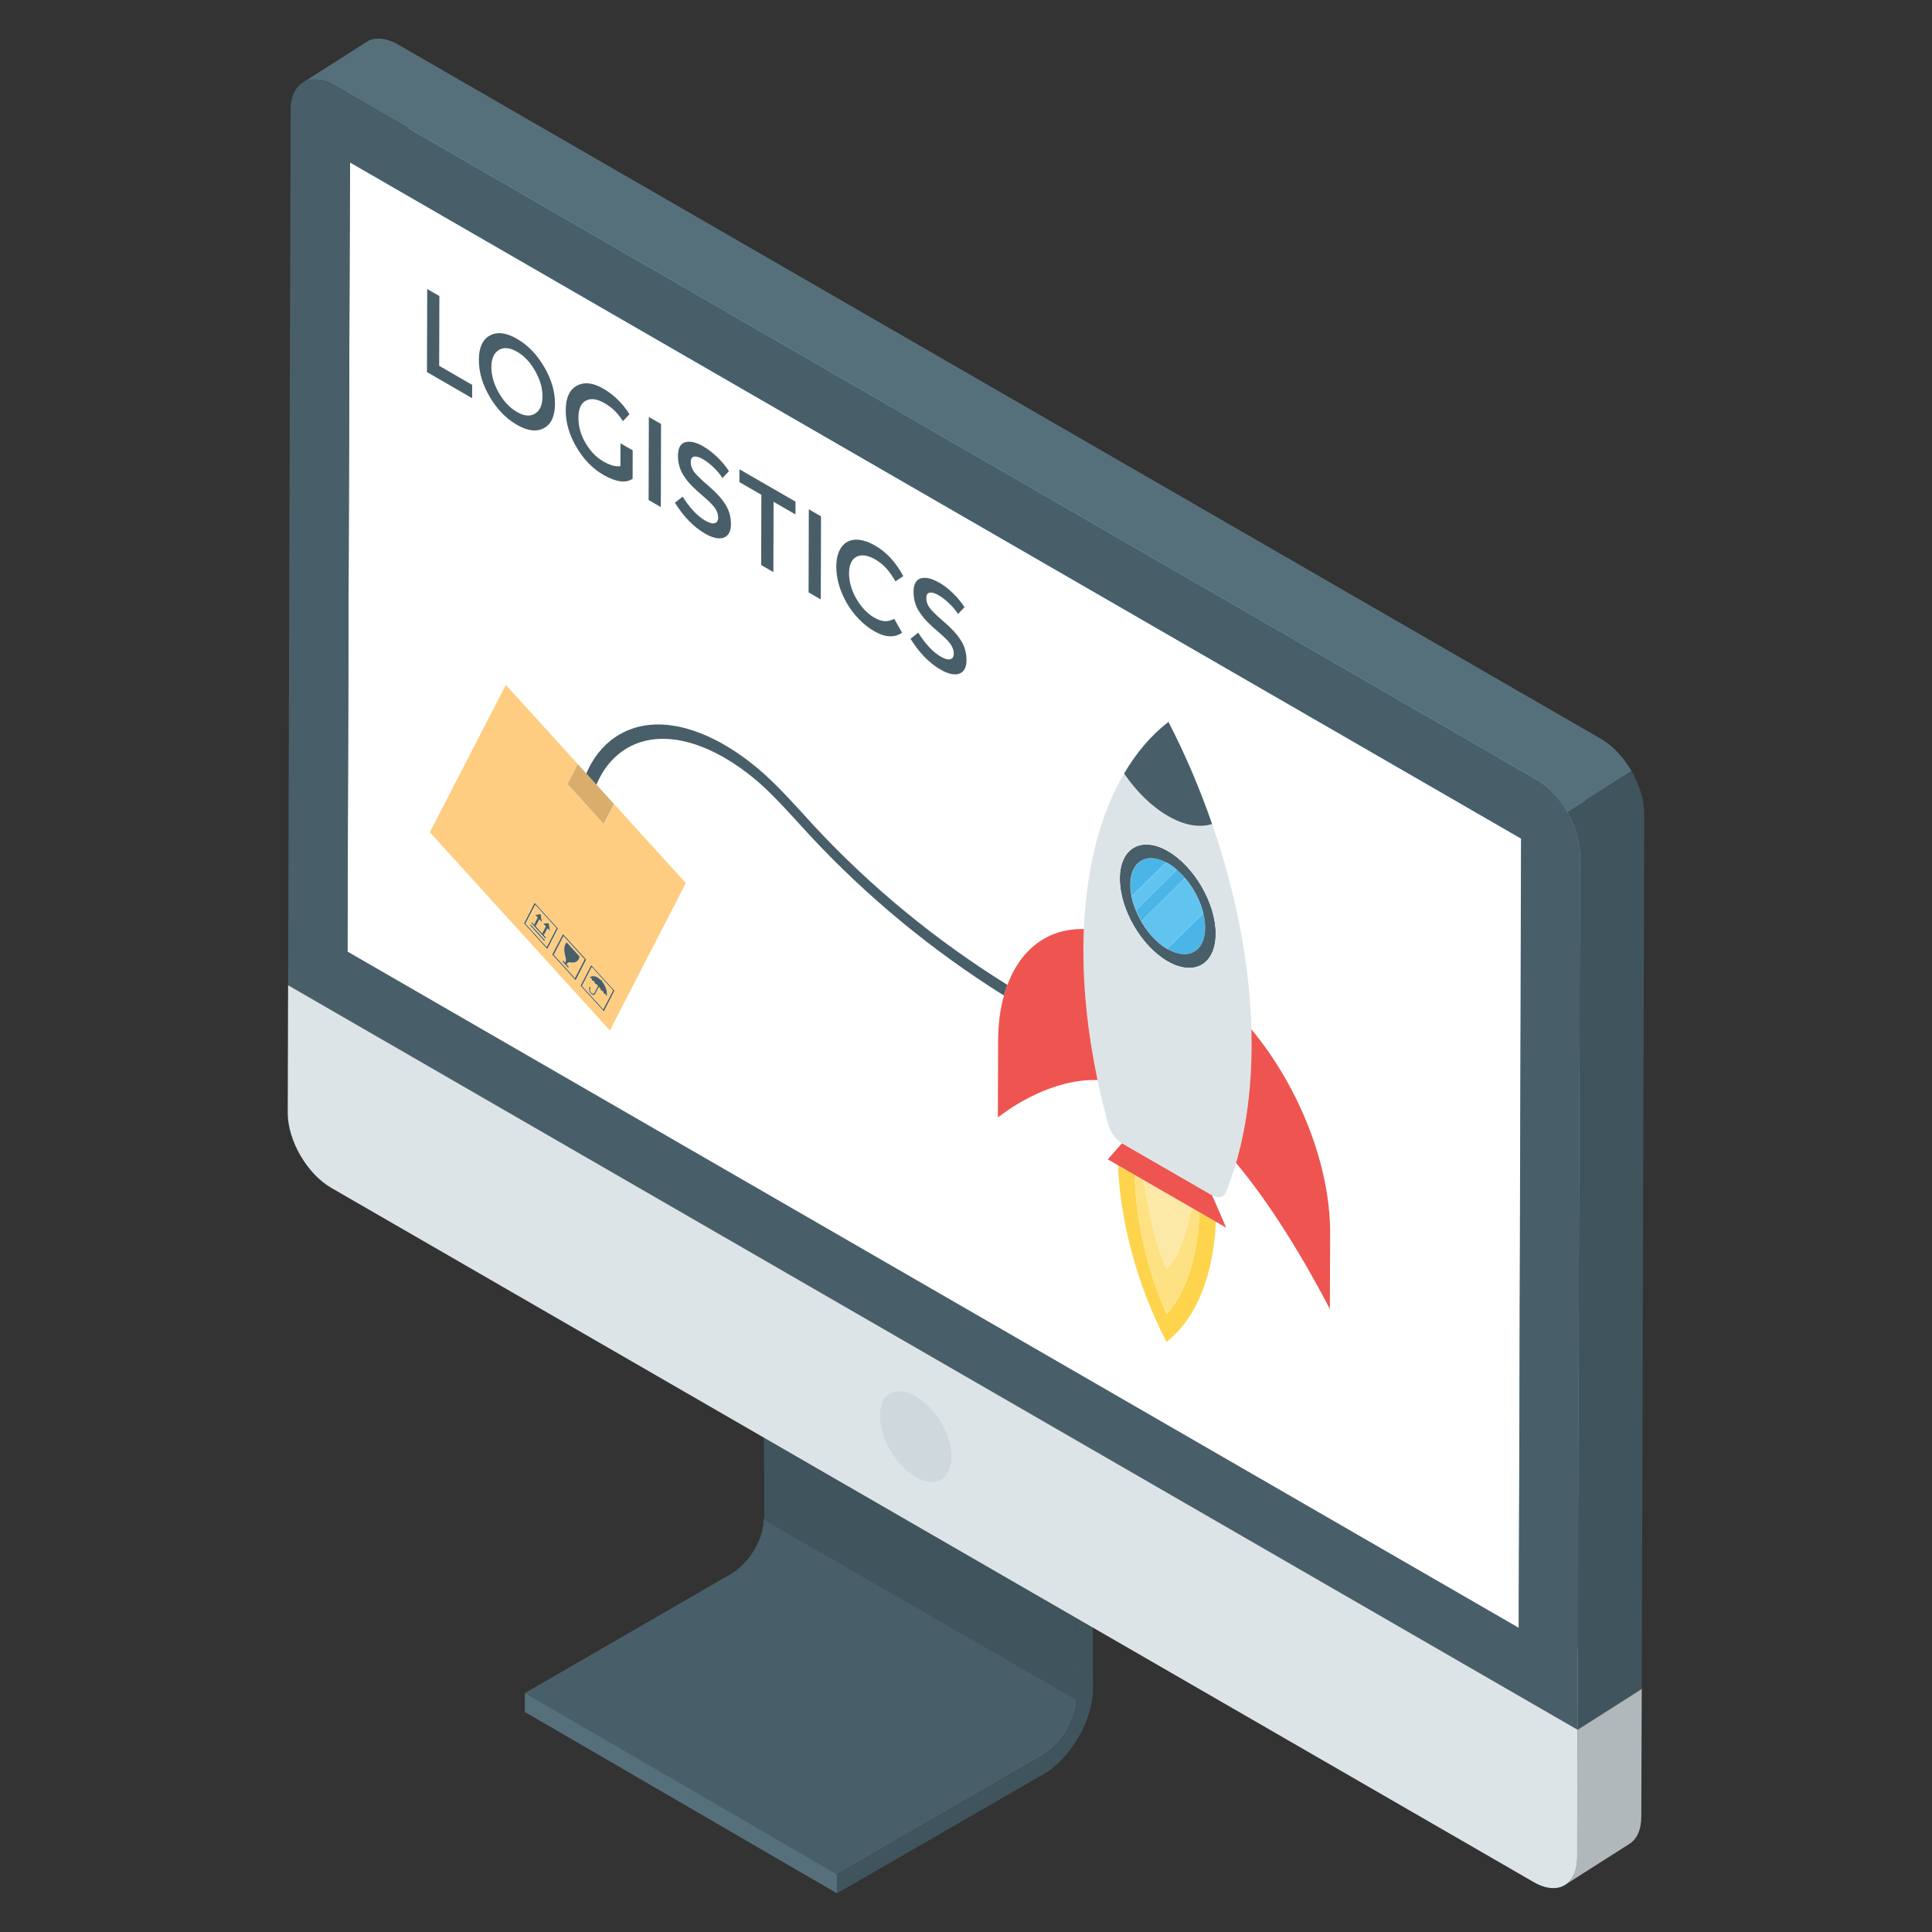 <svg id="Layer_1" enable-background="new 0 0 50 50" height="512" viewBox="0 0 50 50" width="512" xmlns="http://www.w3.org/2000/svg"><rect x="0" y="0" width="50" height="50" fill="#333333" stroke="none"/><g><g><g><g><g enable-background="new"><g><path d="m27.86 43.954v.045c-.023.541-.406 1.151-.857 1.421l-5.346 3.091-8.076-4.692 5.346-3.091c.451-.27.835-.879.835-1.398.023-.023.023-.045.023-.068l-.023-4.512 8.076 4.647z" fill="#485f69"/></g><g><path d="m27.86 43.954v.045l-8.098-4.669c.023-.023.023-.045.023-.068l-.023-4.512 8.076 4.647z" fill="#40545d"/></g><g><path d="m27.844 38.848-8.078-4.694.428-.247 8.078 4.694z" fill="#686969"/></g><g><path d="m21.662 49-8.078-4.694-.001-.491 8.078 4.694z" fill="#56707b"/></g><g><path d="m28.272 38.601.014 5.098c.002.814-.57 1.805-1.278 2.214l-5.346 3.086-.001-.491 5.346-3.086c.47-.271.854-.932.852-1.476l-.014-5.098z" fill="#40545d"/></g></g></g><g><g><g><g><g enable-background="new"><g><path d="m7.456 25.498 3.038-1.765 31.997 19.975-1.662 1.058z" fill="#e8e8e8"/></g><g><path d="m9.053 4.202 3.038-1.765-.058 20.427-3.038 1.765z" fill="#3e3e3e"/></g><g><path d="m40.829 44.765-.009 3.304c-.002.712-.506.999-1.125.641l-31.123-17.969c-.626-.361-1.127-1.229-1.125-1.94l.009-3.304z" fill="#dde4e7"/></g><g><path d="m42.488 43.71-.011 3.297c0 .356-.119.603-.323.722l-1.663 1.059c.205-.118.323-.366.323-.722l.011-3.297z" fill="#b0b8bc"/></g><g><path d="m39.364 21.702 1.662-1.058-.058 20.427-1.662 1.058z" fill="#6ac4ef"/></g><g><path d="m8.996 24.629 3.038-1.765 28.936 18.208-1.662 1.058z" fill="#3e3e3e"/></g><g><path d="m39.375 21.698-.068 20.438-30.318-17.506.068-20.438z" fill="#fff"/></g><g><path d="m9.053 4.202 3.038-1.765 28.936 18.208-1.662 1.058z" fill="#6ac4ef"/></g><g><path d="m41.432 19.121-31.118-17.962c-.312-.183-.603-.205-.808-.086l-1.663 1.06c.205-.118.496-.108.808.075l31.129 17.973c.306.177.581.482.782.832l1.662-1.058c-.202-.35-.481-.656-.792-.833z" fill="#56707b"/><path d="m40.562 21.013c.202.352.328.75.328 1.107l-.065 22.649 1.663-1.059.065-22.649c0-.357-.125-.754-.329-1.107z" fill="#40545d"/></g></g></g><g><path d="m39.775 20.181c.619.357 1.12 1.224 1.118 1.936l-.064 22.648-33.372-19.268.064-22.648c.002-.712.506-.998 1.132-.637zm-.469 21.947.058-20.427-30.311-17.5-.058 20.427z" fill="#485f69"/></g></g></g><g><path d="m24.624 37.705c-.008.574-.412.816-.913.525-.533-.307-.937-1.01-.937-1.592 0-.574.412-.8.937-.493.509.291.913.986.913 1.56z" fill="#cfd8dd"/></g></g></g></g><g><g><path d="m11.371 7.661-.005 1.806.854.493-.001.345-1.169-.675.006-2.15z" fill="#485f69"/></g><g><path d="m14.082 9.492c.188.322.282.641.281.958-.001.317-.096.527-.286.63-.19.103-.424.074-.702-.087-.279-.161-.512-.402-.701-.723-.188-.321-.282-.641-.281-.958.001-.317.096-.526.286-.63.19-.103.424-.074.703.088.279.161.512.401.7.723zm-.235 1.212c.127-.078.192-.225.193-.441.001-.216-.063-.438-.19-.662-.128-.226-.284-.392-.469-.499-.186-.107-.343-.122-.471-.044-.127.078-.192.225-.193.441-.001.216.063.438.19.662.128.226.284.392.47.5.185.107.342.122.471.043" fill="#485f69"/></g><g><path d="m15.619 10.062c.27.156.493.375.672.659l-.17.179c-.073-.114-.146-.206-.221-.277-.074-.07-.16-.134-.259-.191-.189-.109-.348-.131-.477-.064-.129.067-.194.214-.194.443-.001.229.061.448.186.658.125.211.275.367.454.47.177.102.326.145.446.125l.002-.591.316.182-.002.735c-.177.122-.43.087-.759-.102-.277-.16-.507-.397-.694-.715-.186-.317-.279-.635-.278-.955.001-.32.096-.532.288-.636.19-.104.42-.077.69.078z" fill="#485f69"/></g><g><path d="m17.108 10.973-.006 2.15-.316-.182.006-2.15z" fill="#485f69"/></g><g><path d="m18.205 11.555c.12.069.238.16.357.274.117.113.219.234.303.366l-.169.177c-.055-.089-.129-.18-.225-.272-.095-.092-.187-.163-.28-.217-.091-.053-.167-.075-.226-.066-.058.01-.088.057-.088.145-0.0.087.029.171.087.25.059.081.184.202.376.366.191.164.335.322.432.475.097.153.145.323.145.511-.001.188-.063.304-.186.35-.124.045-.286.01-.485-.105-.293-.169-.552-.434-.779-.798l.199-.159c.188.298.385.506.588.623.102.059.183.081.242.065.06-.016.09-.066.09-.149 0-.083-.027-.163-.082-.242-.057-.079-.153-.177-.291-.294-.137-.117-.241-.212-.313-.285-.072-.074-.135-.151-.19-.235-.11-.161-.165-.34-.165-.539.001-.199.065-.316.19-.352.127-.034.282.002.468.109z" fill="#485f69"/></g><g><path d="m20.588 12.982-.001.332-.567-.327-.005 1.818-.316-.182.005-1.818-.568-.328.001-.332z" fill="#485f69"/></g><g><path d="m21.248 13.363-.006 2.15-.316-.183.006-2.15z" fill="#485f69"/></g><g><path d="m22.652 14.122c.29.167.531.43.725.788l-.202.136c-.15-.255-.288-.432-.531-.572-.369-.213-.67-.09-.671.363-.001.456.305.945.642 1.14.19.11.334.137.528.039l.203.357c-.198.139-.44.125-.722-.038-.568-.328-.983-1.032-.981-1.675.002-.623.408-.886 1.009-.539z" fill="#485f69"/></g><g><path d="m24.301 15.074c.12.069.239.16.357.274.117.113.219.235.304.366l-.17.177c-.055-.089-.129-.18-.224-.271-.095-.092-.188-.164-.28-.217-.091-.053-.167-.075-.227-.066-.058.01-.088.057-.088.145-0.0.087.029.171.087.25.059.081.184.203.376.366.191.164.335.322.432.475.097.153.145.323.145.511-.001.188-.063.304-.185.35-.124.045-.286.01-.486-.105-.293-.169-.552-.434-.778-.797l.199-.159c.188.298.384.505.588.623.102.059.183.08.242.065.061-.016.09-.066.09-.148 0-.083-.028-.164-.083-.242-.056-.078-.153-.177-.29-.294-.138-.117-.242-.212-.313-.285-.072-.074-.134-.151-.19-.234-.11-.161-.165-.34-.165-.539.001-.199.064-.316.19-.352.126-.035.282.002.467.108z" fill="#485f69"/></g></g><g><g><path d="m31.468 31.619c-.066 1.362-.488 2.495-1.279 3.109-.785-1.525-1.199-3.14-1.255-4.573l.428.247c.036 1.158.31 2.439.829 3.607.526-.568.807-1.525.849-2.638z" fill="#fed44c"/></g><g enable-background="new"><g><path d="m30.84 31.257c-.137.637-.302 1.22-.646 1.591-.338-.766-.469-1.518-.601-2.312z" fill="#fde9a7"/></g><g><path d="m31.04 31.372c-.042 1.113-.323 2.071-.849 2.638-.519-1.168-.793-2.449-.829-3.607l.231.133c.133.793.263 1.546.601 2.312.344-.372.509-.954.646-1.591z" fill="#fee182"/></g><g><path d="m31.369 30.932.364.84-.892-.515-1.248-.72-.923-.533.367-.418z" fill="#ee5550"/></g><g><path d="m29.593 23.937c.016.025.033.05.05.075-.017-.025-.034-.05-.05-.075z" fill="#dde4e7"/></g><g><path d="m31.14 23.633c.004.014.007.029.01.043-.004-.016-.008-.033-.012-.049.001.002.001.004.002.006z" fill="#dde4e7"/></g><g><path d="m30.182 22.318-.894.878c.023.121.059.24.108.361l1.063-1.049c.03.026.059.053.087.082.04.04.079.082.117.125.002.002.004.004.006.007l-1.133 1.122c.171.295.406.557.666.71l.938-.921c.004.014.007.029.01.043.002.009.004.019.006.028.001.004.002.009.003.013.012.058.02.116.024.172 0.0.003.001.007.001.01.001.014.002.027.003.041 0.0.006.001.012.001.018.001.014.001.029.001.043 0.0.003 0.0.006 0.0.009-.002.613-.436.86-.968.553l-.018-.01c-.141-.083-.274-.198-.394-.333-.004-.004-.008-.009-.011-.013-.005-.005-.009-.011-.014-.016-.091-.106-.175-.224-.246-.348-.054-.094-.101-.19-.139-.287-.049-.121-.085-.24-.108-.361-.023-.103-.033-.201-.033-.3.002-.602.41-.853.927-.579z" fill="#4bb5e7"/></g><g><path d="m29.253 22.892c.002-.614.436-.862.971-.553l-.042-.021c-.516-.274-.925-.023-.927.579-0.0.098.01.197.033.3.023.121.059.24.108.361.039.097.085.192.139.287.018.031.036.061.055.091-.208-.324-.339-.703-.338-1.042z" fill="#dde4e7"/></g><g><path d="m30.225 22.026c.687.397 1.241 1.355 1.238 2.142-.002.79-.559 1.107-1.246.71-.685-.395-1.238-1.354-1.236-2.143.002-.787.559-1.104 1.244-.709zm-.007 2.536c.534.308.969.061.971-.55 0-.006-0-.009-0-.011-0-.014-0-.028-.001-.043-0-.006-.001-.012-.001-.018-.001-.014-.001-.027-.003-.041-0-.003-.001-.007-.001-.01-.005-.057-.013-.114-.024-.172-.001-.004-.002-.009-.003-.013-.002-.009-.004-.019-.006-.028-.012-.054-.026-.108-.043-.162-.007-.022-.013-.039-.019-.057-.002-.005-.004-.01-.005-.015-.005-.014-.01-.029-.016-.043-.002-.006-.005-.012-.007-.018-.006-.015-.011-.029-.017-.043-.002-.004-.004-.009-.005-.013-.007-.017-.014-.033-.022-.05-.09-.2-.207-.387-.344-.548-.005-.006-.007-.008-.009-.01-.038-.044-.076-.086-.117-.125-.029-.029-.058-.056-.087-.082-.075-.064-.15-.12-.233-.168-.537-.31-.971-.062-.973.552-.001.434.214.935.529 1.3.005.005.009.011.014.016.004.004.008.008.011.013.12.135.254.25.394.333z" fill="#485f69"/></g><g><path d="m30.226 22.341c.084.048.159.104.234.168l-1.063 1.049c-.049-.121-.085-.24-.108-.361l.894-.878z" fill="#61c4f0"/></g><g><path d="m30.67 22.722c.139.165.256.352.344.547.01.021.017.038.024.054.002.004.004.009.005.013.006.014.012.029.017.043.002.006.005.012.007.018.005.015.011.029.016.043.002.005.004.01.005.015.006.017.012.035.017.052.014.044.025.084.034.124l-.938.921c-.259-.153-.495-.414-.666-.71z" fill="#61c4f0"/></g><g><path d="m32.386 26.639c.035 1.264-.098 2.44-.397 3.46-.079.268-.168.525-.27.77-.052.128-.193.154-.341.069l-2.342-1.352c-.158-.091-.293-.276-.349-.467-.108-.391-.202-.781-.283-1.168-.245-1.167-.369-2.308-.366-3.378.001-.179.005-.355.012-.53.067-1.567.413-2.96 1.043-4.026.313.461.707.853 1.137 1.101.425.246.82.309 1.14.207.632 1.822.97 3.644 1.017 5.313zm-2.17-1.761c.687.397 1.244.08 1.246-.71.002-.787-.551-1.745-1.238-2.142-.685-.395-1.242-.078-1.244.709-.002.79.551 1.748 1.236 2.143" fill="#dde4e7"/></g><g><path d="m31.188 24.01-0.0.001-0-.009z" fill="#dde4e7"/></g><g><path d="m30.664 22.715c-.038-.043-.077-.086-.117-.125.04.04.079.081.117.125z" fill="#dde4e7"/></g><g><path d="m30.673 22.726c.136.161.253.348.341.543-.088-.195-.206-.381-.341-.543z" fill="#dde4e7"/></g></g><g><path d="m28.05 24.043c-.007.175-.012.351-.012.53-.003 1.07.121 2.21.366 3.378-1.326-.04-2.517.919-2.579.969l.006-1.979c.001-.431.053-.826.151-1.177.026-.095.056-.187.09-.276.344-.919 1.04-1.465 1.979-1.444z" fill="#ee5550"/></g><g><path d="m14.95 19.772.224.246.247.272.47.518-.269.519-.938-1.034z" fill="#d9ae6d"/></g><g enable-background="new"><g><path d="m13.764 23.858.057.063.026.028.184.202.046.051.059.065-.018.031-.373-.409z" fill="#485f69"/></g><g><path d="m13.835 23.359.606.669-.277.539-.606-.669zm.314 1.148.251-.485-.549-.604-.251.485z" fill="#485f69"/></g><g><path d="m13.996 23.657.031.215-.067-.075-.091.174-.021-.022-.026-.028.091-.174-.067-.075z" fill="#485f69"/></g><g><path d="m14.203 23.884.033.216-.067-.072-.091.173-.046-.051.091-.176-.067-.072z" fill="#485f69"/></g><g><path d="m14.584 24.224.549.604-.253.487-.546-.602zm.185.683c.101.017.174-.016.211-.087l.021-.063-.334-.369c-.07.064-.084.193-.035.365.021.066.018.124-.003.165l-.049-.052-.023-.005.01.033.129.143.023.002-.008-.028-.049-.055c.021-.042.057-.059.107-.049" fill="#fecd82"/></g><g><path d="m14.568 24.167.606.666-.277.539-.609-.668zm.311 1.147.253-.487-.549-.604-.251.488z" fill="#485f69"/></g><g><path d="m15.299 24.971.606.666-.277.542-.606-.669zm.314 1.148.251-.488-.549-.604-.251.488z" fill="#485f69"/></g><g><path d="m15.314 25.028.549.604-.251.488-.549-.604zm.362.704.026.066c.024-.13-.025-.286-.126-.404l.005-.006-.008-.022-.016-.003-.003.007c-.029-.03-.059-.054-.089-.072-.077-.044-.154-.046-.212.002l.049.016.026.066.049.016.026.066.049.019.021.039-.097.183c-.009.018-.03.02-.052.008-.009-.005-.018-.013-.026-.023-.028-.031-.039-.076-.026-.101l.01-.021-.005-.021-.018-.004-.01.021c-.018.037-0.0.104.041.149.01.011.021.02.032.027.03.018.061.015.074-.01l.097-.183.031.018.028.067.047.015.026.066z" fill="#fecd82"/></g><g><path d="m15.465 25.298c.03.017.06.041.089.072l.003-.007.016.003.008.022-.005.006c.101.118.15.275.126.404l-.026-.066-.049-.02-.026-.066-.047-.015-.028-.067-.031-.018-.097.183c-.013.025-.044.028-.074.01-.011-.006-.022-.015-.032-.027-.041-.045-.059-.112-.041-.149l.01-.021.018.004.005.021-.01.021c-.013.025-.003.07.026.101.008.01.017.018.026.023.022.012.042.01.052-.008l.097-.183-.021-.039-.049-.019-.026-.066-.049-.016-.026-.066-.049-.016c.058-.048.135-.047.212-.002z" fill="#485f69"/></g><g><path d="m15.42 20.29 2.33 2.564-1.967 3.814-4.659-5.129 1.967-3.814 1.859 2.047-.266.521.938 1.034.269-.519zm-1.131 4.415.609.668.277-.539-.606-.666zm1.339 1.475.277-.542-.606-.666-.277.539zm-2.069-2.281.606.669.277-.539-.606-.669z" fill="#fecd82"/></g><g><path d="m13.714 23.949.373.412.018-.031-.373-.409z" fill="#485f69"/></g><g><path d="m19.823 20.072c.423.388.864.886 1.254 1.312 1.468 1.576 3.142 2.954 4.994 4.104-.033.089-.063.181-.09.276-1.856-1.162-3.541-2.552-5.02-4.142-.472-.515-.85-.94-1.223-1.282-.701-.639-1.679-1.235-2.623-1.219-.764.013-1.368.446-1.68 1.186l-.262-.289c.339-.792.991-1.251 1.811-1.269 1.024-.018 2.082.631 2.838 1.322z" fill="#485f69"/></g></g><g><path d="m32.386 26.639c1.267 1.525 2.042 3.568 2.037 5.263l-.006 1.979c-.058-.114-1.159-2.284-2.429-3.782.299-1.02.432-2.196.397-3.46z" fill="#ee5550"/></g><g><path d="m30.239 18.682c.45.871.824 1.759 1.13 2.644-.32.102-.715.038-1.14-.207-.431-.249-.824-.64-1.137-1.101.313-.533.694-.985 1.147-1.335z" fill="#485f69"/></g><g><path d="m13.851 23.418.549.604-.251.485-.549-.604zm.227.784.091-.173.067.072-.033-.216-.148.019.067.072-.091.176-.184-.202.021.022.091-.174.067.075-.031-.215-.151.015.067.075-.091.174-.057-.063-.018.031.373.409.018-.031zm.01.159.018-.031-.373-.409-.018.028z" fill="#fecd82"/></g><g><path d="m14.667 24.388.334.369-.021.063c-.037.071-.109.104-.211.087-.049-.011-.086.007-.107.049l.049.055.008.028-.023-.002-.129-.143-.01-.033.023.005.049.052c.021-.042.024-.1.003-.165-.049-.171-.036-.301.035-.365z" fill="#485f69"/></g></g></g></svg>